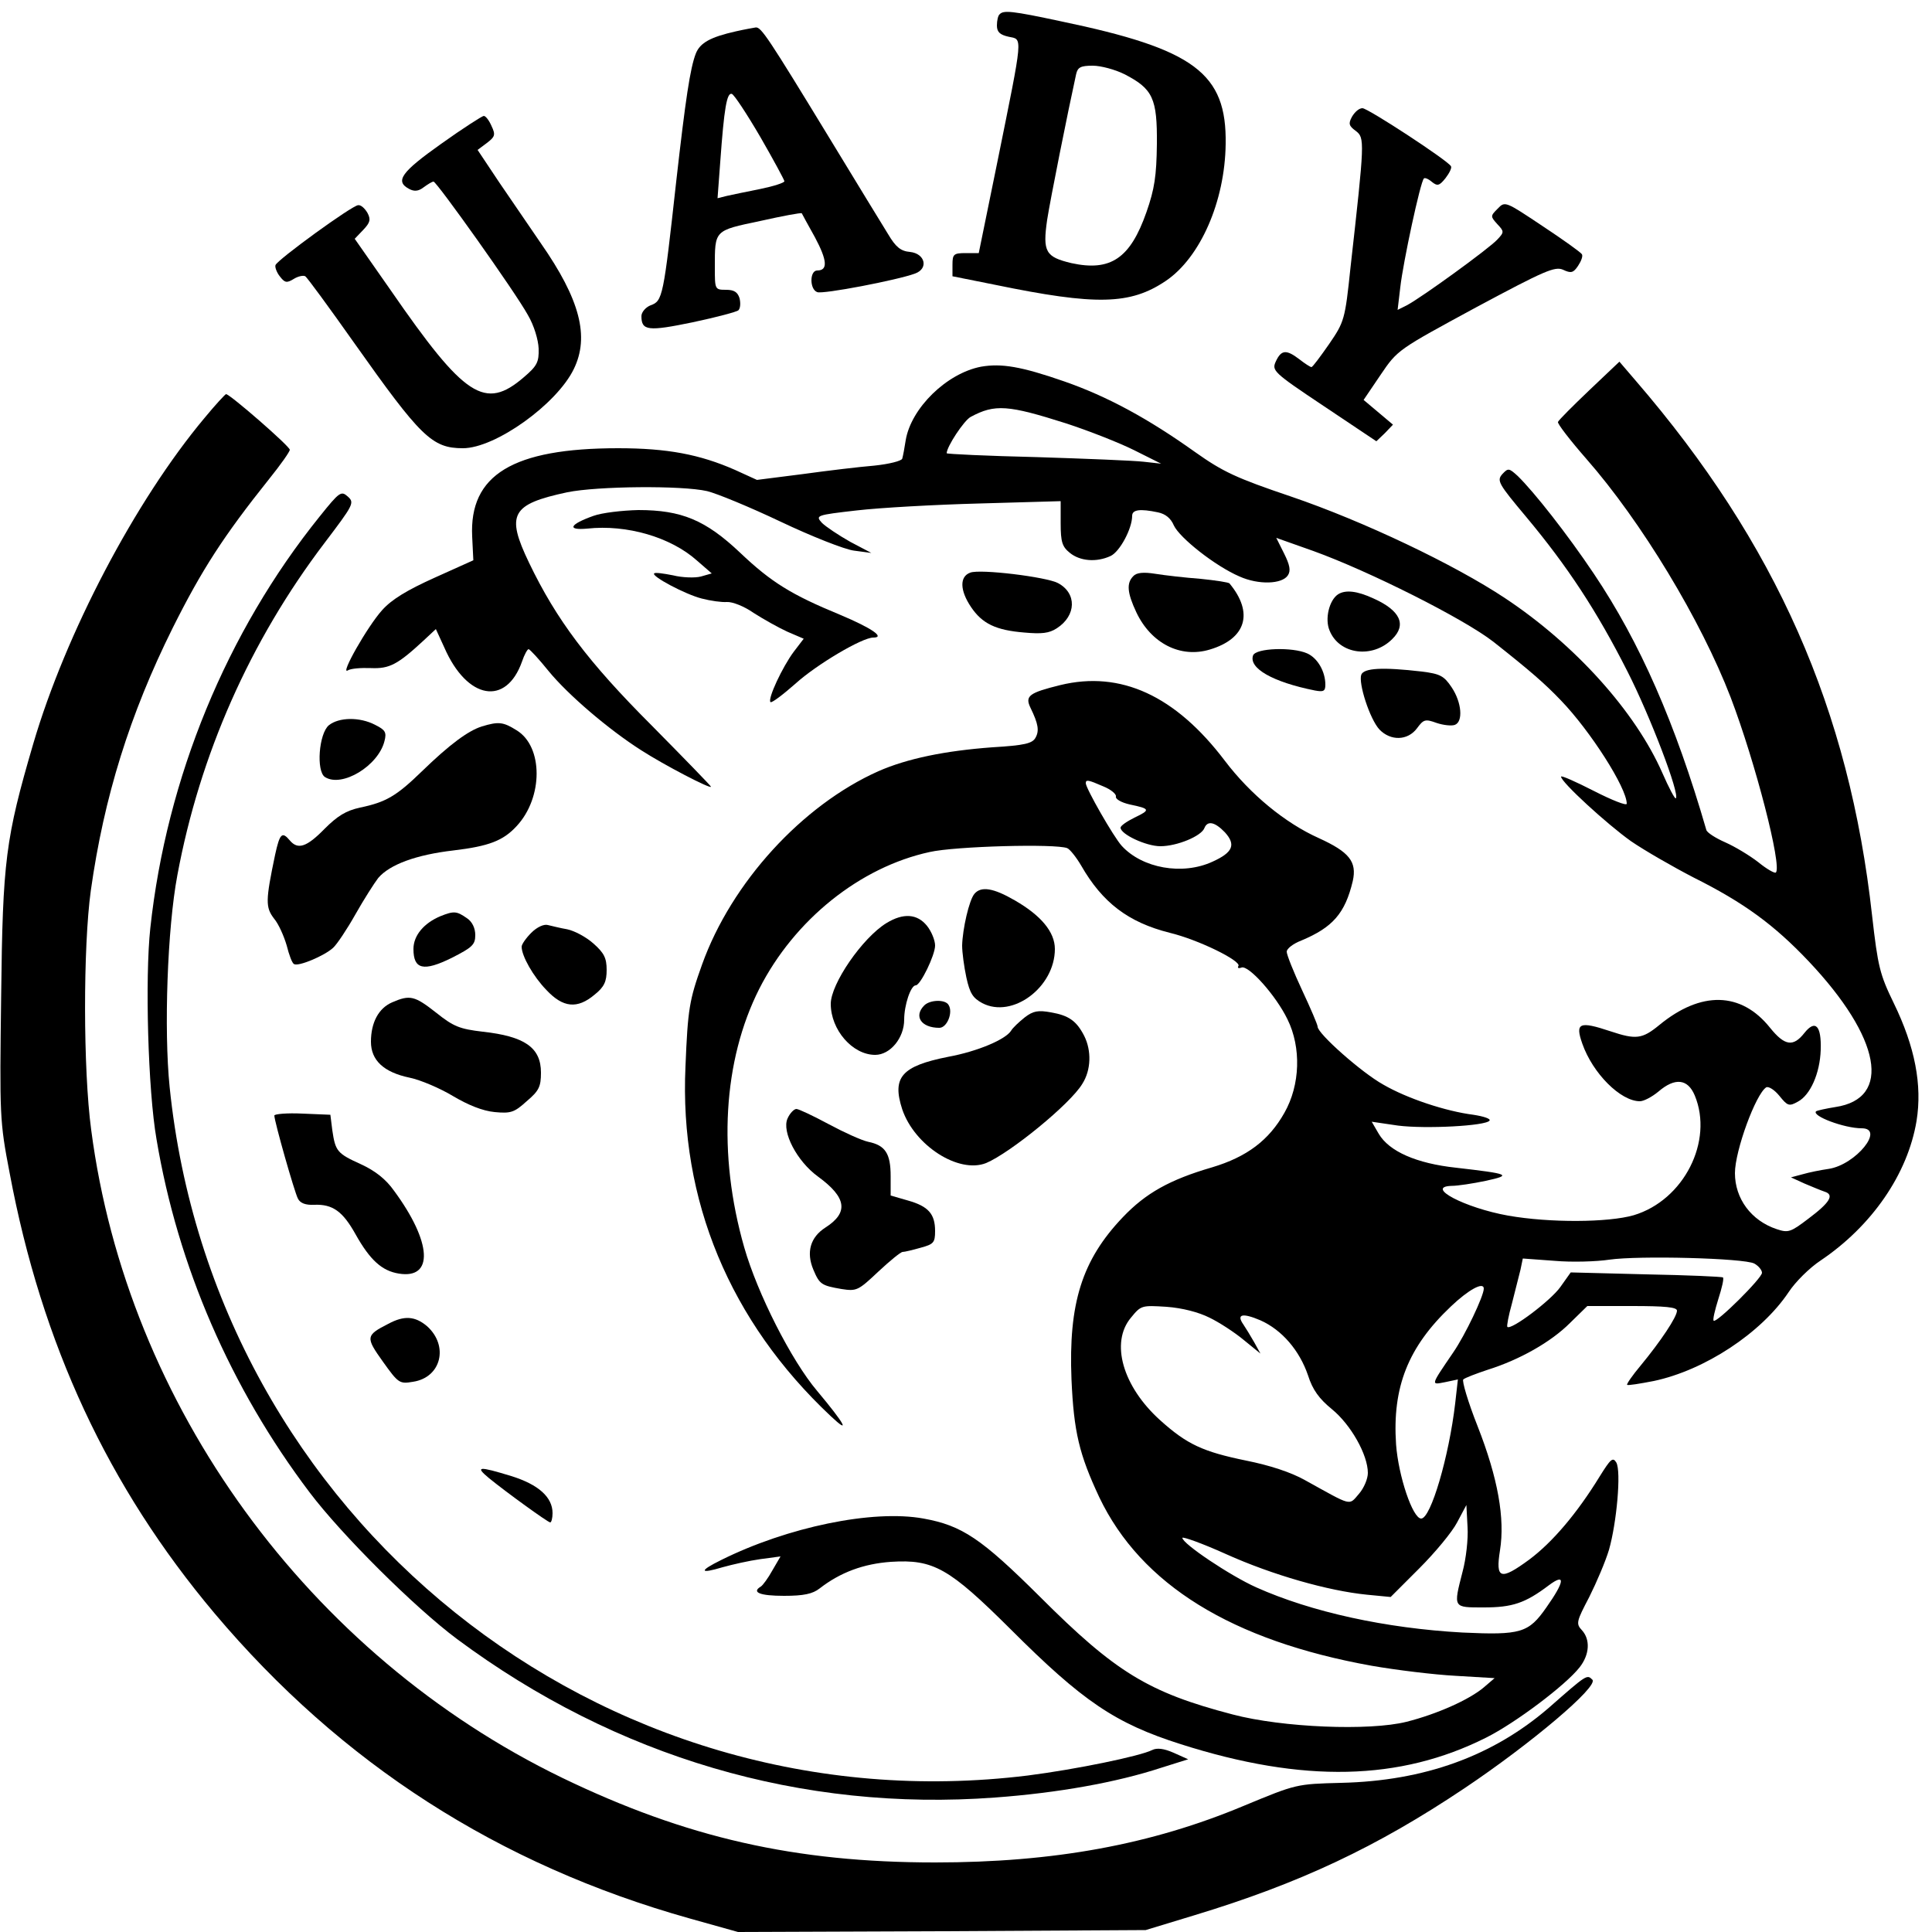 <?xml version="1.0" standalone="no"?>
<!DOCTYPE svg PUBLIC "-//W3C//DTD SVG 20010904//EN"
 "http://www.w3.org/TR/2001/REC-SVG-20010904/DTD/svg10.dtd">
<svg version="1.0" xmlns="http://www.w3.org/2000/svg"
 width="500pt" height="500pt" viewBox="0 0 500 500"
 preserveAspectRatio="xMidYMid meet">

<g transform="translate(0,500) scale(0.1,-0.1)"
fill="#000000" stroke="none">
<path d="M2587 4963 c-4 -3 -7 -16 -7 -29 0 -17 8 -24 30 -29 37 -8 39 11 -29
-325 l-48 -235 -34 0 c-31 0 -34 -3 -34 -30 l0 -30 110 -22 c262 -54 350 -52
442 10 89 60 153 205 155 354 3 184 -81 246 -427 318 -126 27 -148 29 -158 18z
m323 -155 c74 -38 85 -63 84 -181 -1 -82 -6 -116 -27 -176 -42 -120 -93 -154
-194 -132 -67 16 -75 29 -63 112 8 52 53 277 75 377 4 18 12 22 43 22 21 0 58
-10 82 -22z"/>
<path d="M1905 4919 c-67 -15 -93 -30 -104 -57 -15 -38 -27 -120 -51 -332 -33
-298 -35 -309 -66 -320 -13 -5 -24 -18 -24 -28 0 -38 17 -40 133 -16 61 13
114 27 118 31 5 5 6 18 3 31 -5 16 -14 22 -35 22 -29 0 -29 1 -29 58 0 97 -2
95 117 120 58 13 106 22 108 20 1 -2 16 -30 34 -62 32 -60 34 -86 6 -86 -20 0
-20 -49 0 -56 14 -6 207 31 253 48 36 13 26 52 -13 56 -24 2 -37 13 -56 45
-14 23 -83 135 -152 249 -159 261 -177 288 -191 287 -6 -1 -29 -5 -51 -10z
m63 -274 c34 -59 62 -111 62 -114 0 -4 -28 -13 -62 -20 -35 -7 -74 -15 -87
-18 l-24 -6 7 94 c10 139 17 180 30 176 6 -2 39 -52 74 -112z"/>
<path d="M3499 4698 c-10 -18 -8 -24 10 -37 23 -18 23 -25 -14 -354 -14 -134
-16 -140 -55 -197 -23 -33 -43 -60 -46 -60 -3 0 -17 9 -31 20 -34 26 -47 25
-61 -5 -11 -24 -8 -28 124 -116 l136 -91 22 21 21 22 -38 32 -38 32 44 65 c44
65 45 65 246 174 179 96 205 107 226 98 21 -10 27 -8 39 10 8 12 13 25 10 30
-3 5 -49 38 -102 73 -96 64 -97 65 -116 45 -19 -19 -19 -20 -1 -40 18 -19 18
-21 0 -40 -21 -23 -196 -150 -234 -170 l-24 -12 7 59 c7 63 52 273 61 281 2 3
12 -1 21 -9 14 -11 19 -10 35 10 10 13 17 27 14 31 -10 16 -215 150 -229 150
-9 0 -20 -10 -27 -22z"/>
<path d="M1142 4628 c-103 -73 -121 -97 -83 -117 13 -7 24 -6 37 4 11 8 22 15
26 15 8 0 211 -285 244 -345 16 -27 27 -64 28 -87 1 -35 -4 -45 -38 -74 -101
-87 -153 -53 -345 225 l-93 133 22 23 c18 19 20 27 11 44 -7 12 -17 21 -24 20
-15 0 -209 -141 -214 -155 -2 -5 3 -19 11 -29 13 -17 18 -18 36 -7 11 7 25 10
30 7 5 -3 62 -81 127 -173 172 -243 201 -272 281 -272 84 0 243 114 287 205
41 84 16 180 -85 325 -28 41 -77 113 -108 158 l-56 84 24 18 c21 16 23 21 12
44 -6 14 -15 26 -20 26 -4 0 -54 -32 -110 -72z"/>
<path d="M2539 4051 c-89 -17 -181 -107 -195 -190 -3 -20 -7 -41 -9 -48 -2 -6
-34 -14 -72 -18 -37 -3 -121 -13 -186 -22 l-118 -15 -57 26 c-91 40 -175 56
-302 56 -273 0 -386 -69 -378 -229 l3 -61 -100 -45 c-71 -32 -111 -56 -136
-84 -38 -42 -110 -169 -89 -156 8 5 34 7 60 6 48 -2 69 9 137 72 l31 29 22
-48 c59 -135 160 -152 201 -36 6 18 14 32 17 32 4 -1 27 -26 52 -57 50 -61
155 -151 240 -205 59 -38 180 -101 180 -94 0 2 -69 73 -153 158 -165 165 -247
274 -318 422 -60 125 -46 151 99 182 78 16 297 18 362 3 25 -6 110 -41 190
-79 80 -38 166 -72 190 -75 l45 -6 -55 29 c-30 17 -63 39 -73 49 -17 19 -15
20 90 32 60 7 203 15 318 18 l210 6 0 -57 c0 -49 4 -61 24 -77 26 -21 68 -25
105 -8 24 11 56 71 56 104 0 16 20 19 67 9 19 -4 33 -15 41 -34 15 -32 107
-105 170 -132 49 -22 110 -20 125 3 8 12 5 27 -10 57 l-20 40 96 -34 c144 -52
389 -175 466 -235 95 -75 133 -108 175 -152 76 -79 170 -226 170 -267 0 -6
-38 9 -85 33 -47 24 -85 41 -85 37 0 -14 119 -123 181 -167 35 -24 108 -66
162 -94 130 -65 208 -122 298 -217 187 -198 216 -355 69 -377 -25 -4 -47 -9
-50 -11 -12 -12 73 -44 118 -44 61 0 -15 -94 -85 -105 -21 -3 -51 -9 -68 -14
l-30 -8 35 -16 c19 -8 43 -18 52 -21 26 -8 14 -28 -42 -70 -46 -35 -52 -37
-82 -27 -66 22 -108 79 -108 145 0 58 54 205 81 222 6 3 21 -6 34 -22 21 -26
25 -28 48 -15 32 17 57 73 59 134 2 63 -14 79 -42 44 -29 -37 -51 -34 -89 13
-75 94 -179 96 -287 7 -44 -36 -60 -38 -126 -16 -81 27 -92 22 -73 -32 27 -77
99 -149 149 -149 10 0 31 11 48 25 43 37 76 33 94 -10 49 -118 -28 -271 -158
-310 -66 -19 -217 -20 -325 -1 -112 20 -217 75 -146 77 15 0 55 6 88 13 69 15
62 18 -77 34 -102 11 -173 42 -200 88 l-18 31 68 -10 c71 -9 228 -1 237 13 3
5 -16 11 -42 15 -71 9 -171 42 -233 78 -56 31 -170 132 -170 150 0 5 -18 47
-40 94 -22 47 -40 92 -40 100 0 8 17 21 38 29 81 34 113 70 133 154 11 50 -9
75 -88 111 -87 39 -177 113 -243 200 -128 169 -270 234 -426 196 -81 -20 -92
-28 -77 -59 20 -41 23 -59 13 -77 -8 -15 -28 -20 -112 -25 -122 -9 -220 -29
-295 -62 -197 -88 -380 -288 -456 -500 -33 -92 -37 -115 -43 -264 -16 -346
115 -660 376 -905 52 -49 37 -21 -35 65 -67 79 -155 253 -189 372 -69 241 -55
483 39 669 91 179 261 315 441 354 66 15 326 22 356 10 7 -3 23 -23 36 -45 55
-96 122 -147 229 -174 75 -18 186 -73 178 -86 -3 -5 0 -7 8 -4 18 7 89 -72
119 -134 36 -73 33 -170 -8 -242 -40 -71 -97 -114 -187 -141 -110 -32 -172
-67 -231 -129 -106 -111 -141 -223 -133 -420 6 -136 20 -194 72 -305 108 -226
343 -371 705 -436 63 -11 161 -23 217 -26 l101 -6 -28 -24 c-38 -32 -121 -69
-200 -89 -96 -24 -321 -15 -450 19 -218 57 -303 109 -499 305 -151 150 -201
184 -301 202 -131 24 -352 -22 -523 -107 -59 -29 -57 -37 3 -19 25 7 69 17 98
21 l52 7 -21 -36 c-11 -20 -25 -39 -30 -42 -25 -15 -2 -24 60 -24 51 0 74 5
92 19 54 42 114 64 185 69 110 7 150 -16 309 -174 187 -187 271 -244 441 -298
317 -101 567 -95 790 17 76 38 206 136 242 182 26 33 28 72 6 96 -16 17 -14
23 19 86 19 38 42 92 51 122 20 70 32 203 19 226 -9 15 -15 9 -43 -36 -59 -96
-122 -170 -182 -215 -75 -55 -88 -51 -76 24 13 82 -5 186 -58 321 -25 63 -41
118 -37 121 4 4 33 15 63 25 83 26 164 72 213 121 l45 44 116 0 c86 0 116 -3
116 -12 0 -16 -42 -79 -94 -142 -21 -25 -37 -48 -35 -50 2 -2 33 3 69 10 132
28 278 124 349 230 17 26 54 63 83 82 132 89 225 223 248 361 15 93 -4 192
-59 305 -36 74 -41 94 -56 226 -59 534 -249 964 -612 1385 l-42 49 -78 -74
c-43 -41 -79 -77 -81 -82 -2 -4 31 -47 73 -95 143 -163 297 -418 374 -618 64
-168 133 -436 117 -453 -3 -3 -24 9 -46 27 -22 17 -60 40 -85 51 -25 11 -47
25 -49 32 -80 276 -172 486 -291 663 -69 103 -155 212 -197 253 -23 21 -25 21
-40 5 -15 -17 -10 -25 62 -111 106 -127 182 -242 262 -400 59 -116 136 -318
125 -328 -2 -3 -18 27 -35 66 -70 159 -226 332 -407 452 -131 87 -366 199
-554 263 -142 48 -176 64 -248 115 -122 87 -227 144 -339 183 -112 39 -163 47
-215 38z m221 -147 c58 -19 137 -50 175 -69 l70 -35 -45 5 c-25 3 -150 8 -277
12 -128 3 -233 8 -233 10 0 17 45 85 62 94 63 34 97 31 248 -17z m95 -939 c20
-8 34 -20 33 -26 -2 -7 14 -16 36 -21 53 -11 54 -14 12 -34 -20 -10 -36 -21
-36 -26 0 -17 66 -48 103 -48 43 0 106 26 114 47 8 20 27 16 53 -11 29 -32 21
-52 -32 -76 -78 -36 -182 -17 -235 41 -21 23 -93 149 -93 162 0 10 6 9 45 -8z
m1685 -1235 c11 -6 20 -17 20 -24 0 -14 -118 -131 -125 -124 -3 2 3 27 12 56
9 28 15 53 12 56 -2 2 -92 6 -199 8 l-195 5 -27 -38 c-25 -35 -127 -112 -137
-103 -2 2 3 29 12 61 8 32 18 71 22 87 l6 29 82 -6 c45 -4 109 -2 142 3 76 11
348 4 375 -10z m-700 -65 c0 -19 -48 -120 -79 -165 -60 -88 -58 -84 -21 -77
l33 7 -7 -62 c-16 -137 -63 -298 -88 -298 -22 0 -59 110 -65 192 -10 148 31
252 142 357 45 43 85 65 85 46z m-710 -75 c25 -12 65 -38 89 -58 l43 -35 -16
29 c-9 16 -22 37 -28 46 -19 27 -3 31 44 11 56 -25 101 -78 123 -142 12 -38
29 -61 62 -88 49 -40 93 -118 93 -165 0 -15 -10 -39 -23 -54 -27 -31 -16 -33
-139 35 -37 21 -93 39 -153 51 -112 23 -153 42 -222 104 -98 88 -130 202 -76
266 26 32 28 32 92 28 41 -3 83 -14 111 -28z m655 -658 c-24 -94 -25 -92 55
-92 74 0 107 11 168 57 44 33 42 11 -6 -57 -46 -66 -66 -72 -217 -65 -199 11
-391 53 -534 117 -67 30 -191 113 -191 128 0 4 51 -14 113 -42 120 -54 264
-95 364 -105 l62 -6 74 74 c41 41 85 94 98 119 l24 45 3 -57 c2 -31 -4 -83
-13 -116z"/>
<path d="M529 3918 c-179 -214 -359 -557 -443 -843 -72 -246 -79 -303 -83
-651 -4 -313 -4 -325 22 -460 83 -443 255 -812 530 -1139 328 -389 735 -651
1230 -790 l125 -35 527 2 528 3 125 38 c274 83 473 177 700 329 173 116 348
264 331 281 -14 14 -14 14 -113 -73 -145 -125 -322 -189 -537 -194 -116 -3
-116 -3 -251 -59 -241 -101 -493 -147 -800 -147 -362 0 -644 64 -965 219 -656
318 -1126 963 -1219 1677 -21 156 -21 474 -1 619 34 242 101 457 212 680 75
150 131 237 250 386 29 36 53 70 53 75 0 9 -155 144 -165 144 -2 0 -28 -28
-56 -62z"/>
<path d="M827 3663 c-240 -298 -396 -676 -438 -1065 -14 -129 -6 -420 16 -546
55 -329 192 -644 396 -914 83 -110 272 -298 382 -380 412 -306 892 -447 1392
-410 163 12 314 39 430 77 l70 22 -38 17 c-25 11 -43 13 -55 7 -32 -16 -197
-50 -322 -66 -1106 -136 -2107 667 -2221 1782 -15 147 -6 410 20 548 58 312
188 606 381 860 75 99 78 104 60 120 -17 15 -21 13 -73 -52z"/>
<path d="M1536 3665 c-62 -22 -70 -38 -16 -33 102 11 216 -22 284 -83 l38 -33
-28 -8 c-15 -4 -48 -3 -72 3 -25 5 -47 8 -49 5 -8 -7 80 -54 123 -65 23 -6 52
-10 65 -9 14 1 45 -11 69 -28 25 -16 64 -38 88 -49 l42 -18 -26 -34 c-29 -39
-68 -122 -60 -130 3 -3 32 19 65 48 54 49 172 119 201 119 32 0 -5 25 -86 59
-126 52 -178 84 -259 161 -89 84 -151 110 -263 110 -42 -1 -94 -7 -116 -15z"/>
<path d="M2511 3518 c-28 -10 -27 -46 2 -89 29 -43 64 -60 138 -66 45 -4 64
-2 84 11 51 33 52 91 3 117 -30 16 -202 37 -227 27z"/>
<path d="M2933 3509 c-18 -18 -16 -43 8 -94 38 -80 114 -119 190 -96 94 28
114 95 51 171 -2 3 -36 8 -75 12 -40 3 -92 9 -117 13 -31 5 -49 3 -57 -6z"/>
<path d="M3463 3462 c-23 -15 -35 -64 -22 -94 25 -62 111 -73 162 -22 38 37
21 74 -48 105 -43 20 -73 23 -92 11z"/>
<path d="M3243 3304 c-12 -33 50 -69 160 -91 22 -4 27 -2 27 15 0 34 -20 69
-47 81 -38 17 -132 14 -140 -5z"/>
<path d="M3523 3254 c-8 -22 22 -115 47 -142 29 -30 73 -29 97 3 17 23 21 25
51 14 18 -6 39 -8 47 -5 22 8 18 58 -8 97 -20 30 -30 35 -77 41 -103 12 -150
9 -157 -8z"/>
<path d="M851 3123 c-26 -22 -33 -119 -10 -134 44 -28 138 29 154 93 6 23 2
29 -24 42 -40 21 -94 20 -120 -1z"/>
<path d="M1247 3120 c-35 -11 -83 -46 -156 -117 -65 -63 -92 -79 -159 -93 -37
-8 -59 -22 -92 -55 -46 -47 -69 -55 -90 -30 -20 24 -26 18 -38 -37 -25 -119
-25 -136 -3 -165 12 -14 26 -46 33 -70 6 -24 14 -46 19 -48 11 -7 78 21 101
42 10 9 36 48 58 87 22 39 49 81 59 94 30 35 99 60 194 71 92 11 129 25 164
63 69 74 69 206 0 248 -35 22 -47 23 -90 10z"/>
<path d="M2522 2687 c-14 -16 -31 -92 -32 -134 0 -18 5 -55 11 -83 9 -41 17
-53 41 -66 78 -41 188 41 188 140 0 44 -36 87 -104 126 -55 32 -87 37 -104 17z"/>
<path d="M1140 2629 c-43 -18 -70 -50 -70 -85 0 -53 26 -59 99 -23 53 27 61
34 61 59 0 18 -8 35 -22 44 -26 18 -33 19 -68 5z"/>
<path d="M2294 2611 c-62 -38 -144 -157 -144 -209 0 -67 56 -132 115 -132 39
0 75 44 75 91 0 38 17 89 30 89 12 0 50 78 50 103 0 13 -9 36 -21 51 -25 31
-61 34 -105 7z"/>
<path d="M1375 2586 c-14 -14 -25 -30 -25 -36 0 -24 30 -77 64 -112 43 -46 80
-50 125 -12 25 20 31 34 31 64 0 31 -7 44 -34 68 -19 17 -49 33 -68 37 -18 3
-41 9 -50 11 -10 3 -28 -5 -43 -20z"/>
<path d="M1015 2406 c-35 -15 -55 -52 -55 -102 0 -48 33 -79 100 -93 29 -6 80
-28 113 -48 39 -23 76 -38 107 -41 42 -4 51 -1 83 28 32 27 37 38 37 74 0 65
-42 94 -151 106 -59 7 -75 13 -120 49 -56 44 -68 47 -114 27z"/>
<path d="M2392 2398 c-28 -28 -8 -58 39 -58 20 0 36 40 24 59 -8 15 -48 14
-63 -1z"/>
<path d="M2652 2367 c-15 -12 -31 -27 -35 -34 -14 -23 -87 -54 -163 -68 -121
-24 -146 -53 -119 -136 32 -94 146 -167 217 -139 62 26 218 153 249 205 23 36
24 86 5 124 -20 39 -40 53 -86 61 -33 6 -46 4 -68 -13z"/>
<path d="M2038 2105 c-15 -34 24 -110 79 -150 74 -54 80 -93 19 -132 -39 -25
-50 -64 -31 -109 16 -38 21 -41 73 -50 39 -6 43 -4 95 45 30 28 58 51 63 51 5
0 26 5 47 11 33 9 37 13 37 43 0 44 -17 64 -70 79 l-45 13 0 50 c0 59 -14 80
-58 89 -18 4 -64 25 -103 46 -39 21 -77 39 -83 39 -6 0 -17 -11 -23 -25z"/>
<path d="M710 2113 c0 -15 52 -198 61 -215 6 -12 20 -17 42 -16 48 2 74 -17
107 -76 38 -68 69 -95 112 -102 91 -15 86 81 -12 214 -21 30 -49 52 -86 69
-62 28 -66 34 -74 88 l-5 40 -72 3 c-40 2 -73 -1 -73 -5z"/>
<path d="M1005 1574 c-59 -30 -59 -35 -14 -98 40 -56 43 -58 78 -52 73 11 93
93 36 144 -31 26 -59 28 -100 6z"/>
<path d="M1265 1175 c44 -36 153 -115 159 -115 3 0 6 11 6 24 0 41 -36 74
-107 96 -85 26 -94 25 -58 -5z"/>
</g>
</svg>
